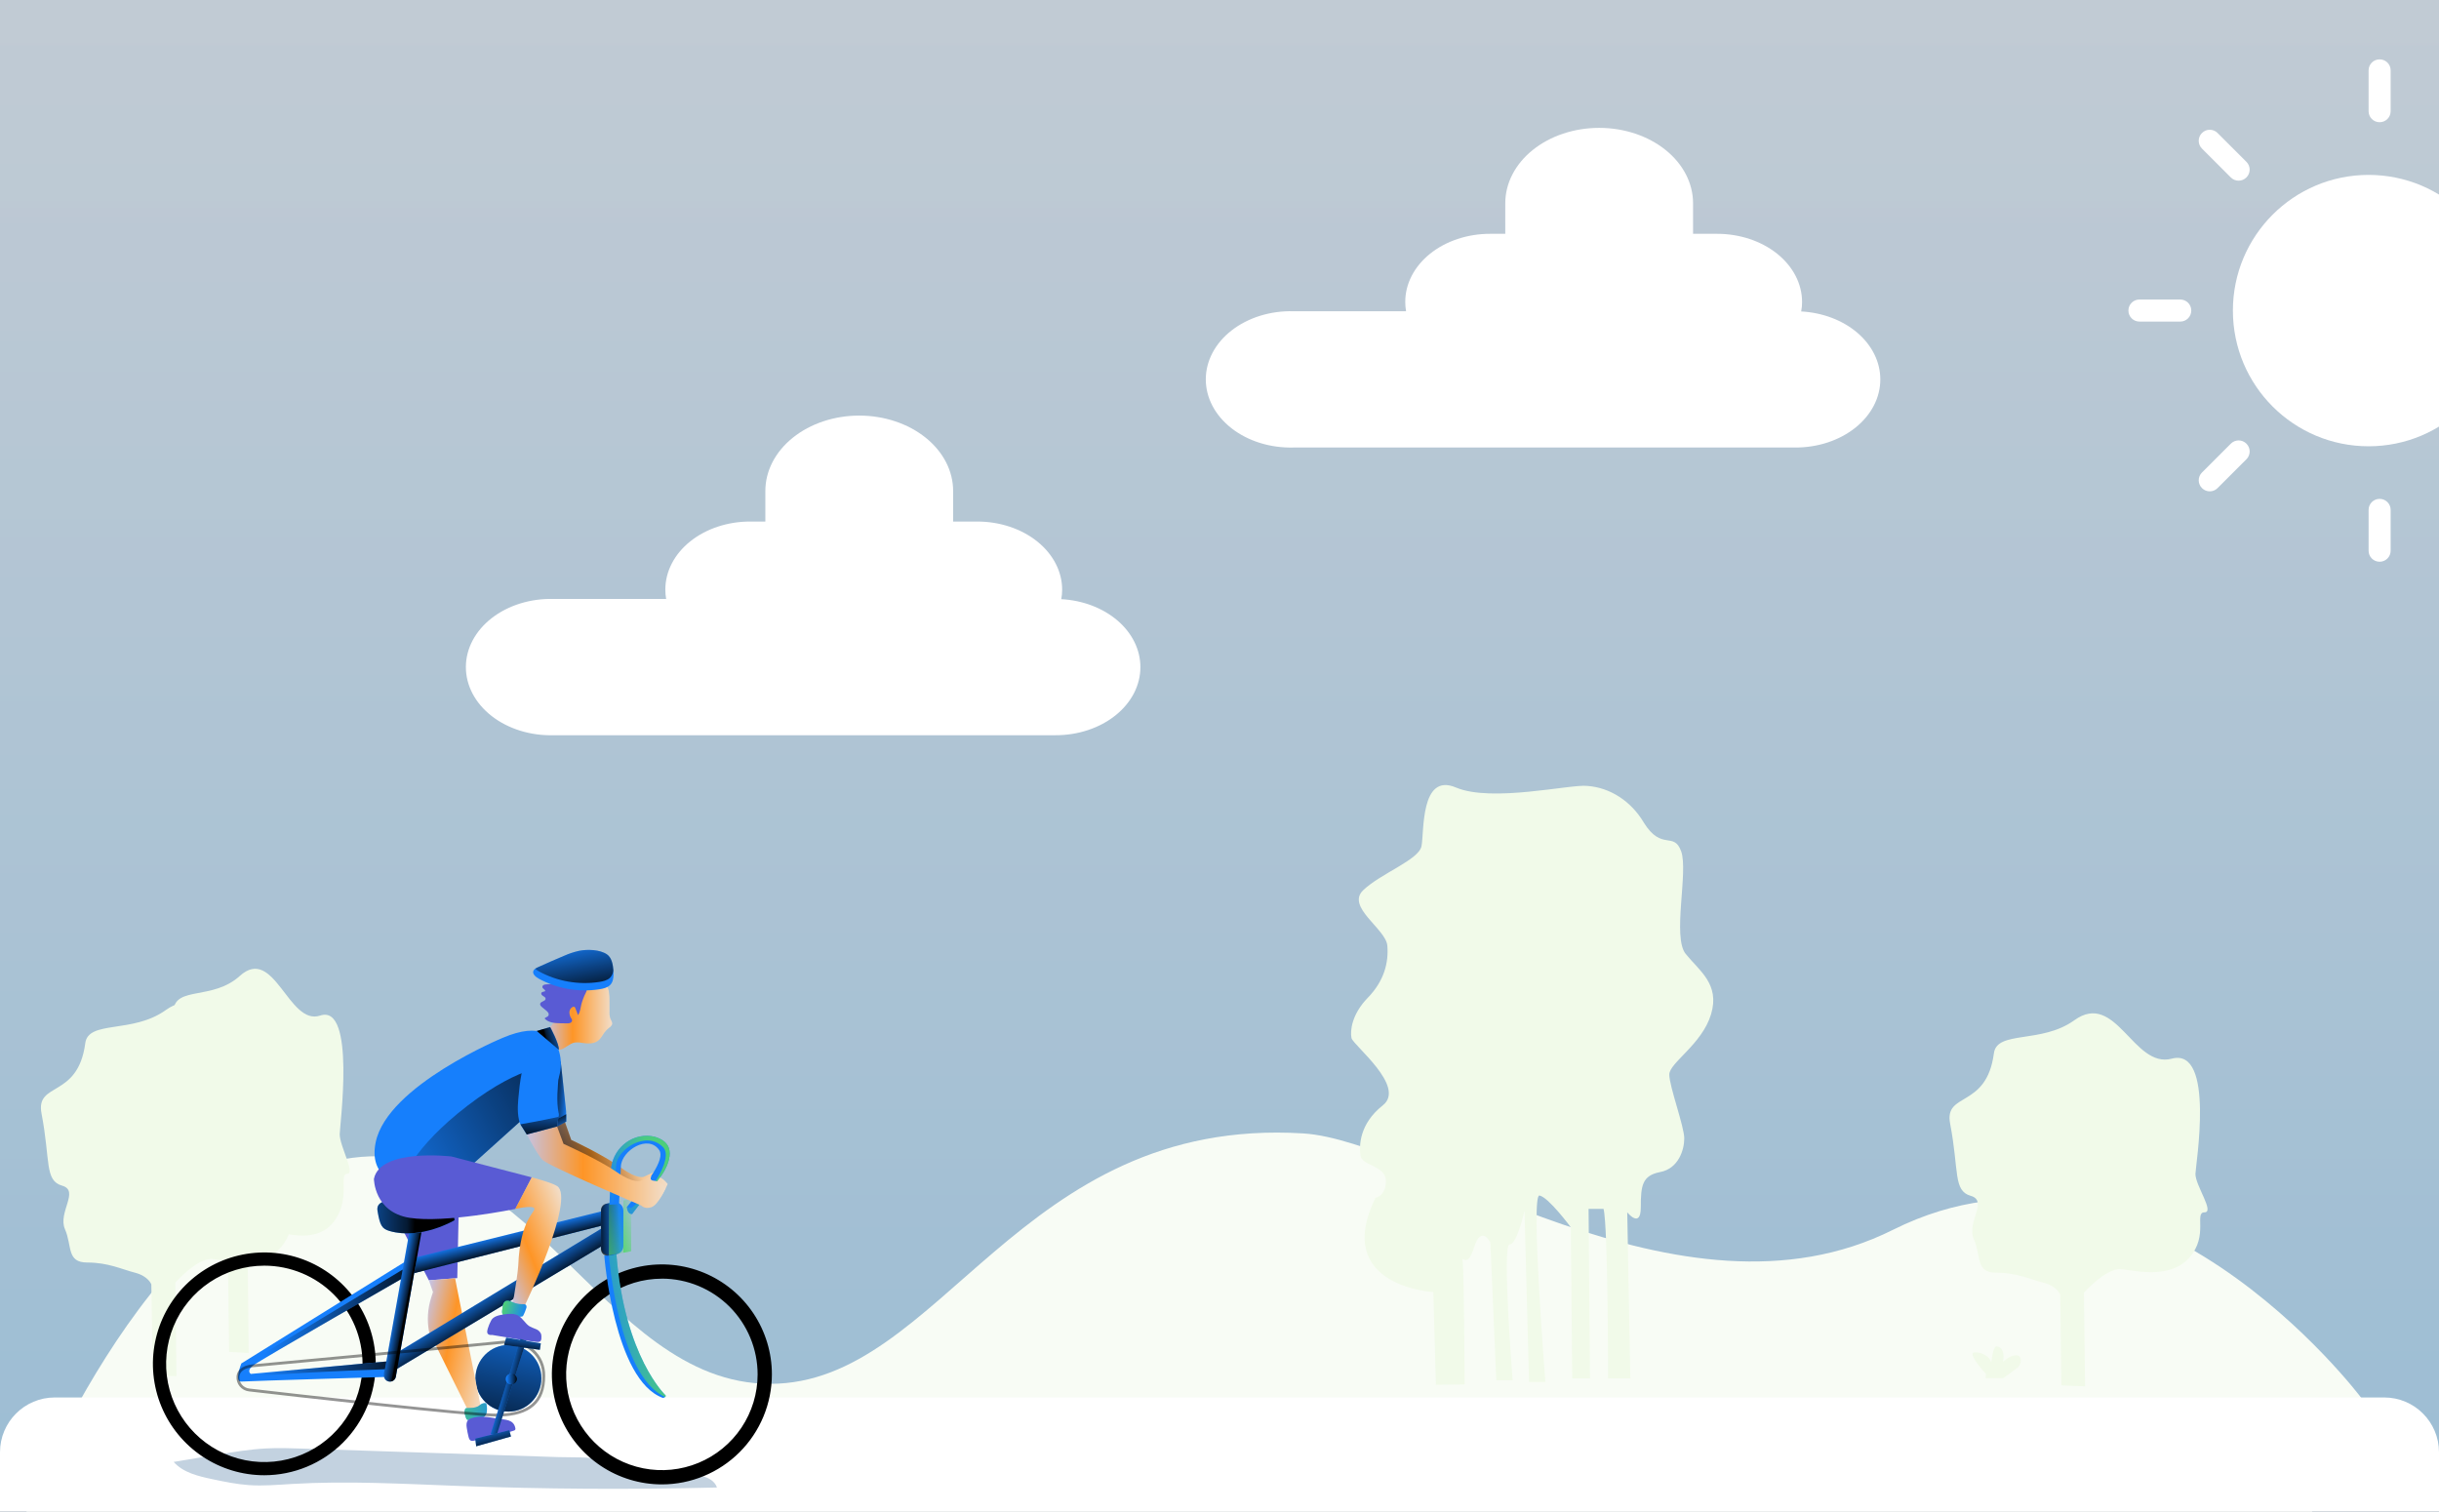 <svg width="534" height="331" viewBox="0 0 534 331" fill="none" xmlns="http://www.w3.org/2000/svg">
<rect x="0" y="0" width="534" height="331" fill="#333333" stroke="none"/>
<g clip-path="url(#clip0_506_70)">
<path d="M-5 0H534V321H-5V0Z" fill="url(#paint0_linear_506_70)" fill-opacity="0.54"/>
<path d="M0 0H534V331H0V0Z" fill="url(#paint1_linear_506_70)" fill-opacity="0.54"/>
<path d="M5 332.986L504.025 336L517 306.113C517 306.113 468.997 242.07 414.477 269.278C367.811 292.635 311.064 249.772 285.336 248.182C222.909 244.331 206.091 303.016 168.613 303.016C131.134 303.016 115.709 244.833 73.274 254.209C30.84 263.585 5 332.986 5 332.986Z" fill="#F8FCF5"/>
<path d="M0 318C0 311.373 5.373 306 12 306H522C528.627 306 534 311.373 534 318V331H0V318Z" fill="white"/>
<path d="M249.681 146.064C249.686 148.025 249.209 149.969 248.277 151.782C247.345 153.595 245.975 155.242 244.248 156.629C242.521 158.016 240.47 159.116 238.212 159.864C235.955 160.613 233.535 160.996 231.092 160.992H121.194C118.703 161.057 116.221 160.72 113.896 159.999C111.572 159.278 109.451 158.19 107.66 156.798C105.87 155.406 104.446 153.739 103.473 151.897C102.501 150.054 102 148.073 102 146.072C102 144.07 102.501 142.09 103.473 140.247C104.446 138.404 105.87 136.737 107.66 135.345C109.451 133.954 111.572 132.865 113.896 132.144C116.221 131.424 118.703 131.086 121.194 131.151H145.848C145.729 130.481 145.67 129.804 145.67 129.127C145.665 127.166 146.142 125.223 147.075 123.409C148.007 121.596 149.376 119.949 151.103 118.562C152.831 117.175 154.882 116.076 157.139 115.327C159.397 114.578 161.817 114.195 164.259 114.199H167.567V107.51C167.567 103.131 169.733 98.932 173.589 95.836C177.444 92.739 182.673 91 188.125 91C193.578 91 198.807 92.739 202.662 95.836C206.518 98.932 208.683 103.131 208.683 107.51V114.199H213.961C218.891 114.199 223.619 115.772 227.105 118.571C230.591 121.371 232.55 125.168 232.55 129.127C232.553 129.821 232.487 130.514 232.353 131.199C237.051 131.448 241.455 133.122 244.673 135.882C247.891 138.643 249.681 142.283 249.681 146.064Z" fill="white"/>
<path d="M518.586 97.72C534.995 97.72 548.297 84.418 548.297 68.009C548.297 51.6 534.995 38.298 518.586 38.298C502.177 38.298 488.875 51.6 488.875 68.009C488.875 84.418 502.177 97.72 518.586 97.72Z" fill="white"/>
<path d="M521.009 13H520.991C519.663 13 518.586 14.077 518.586 15.405V24.356C518.586 25.684 519.663 26.761 520.991 26.761H521.009C522.337 26.761 523.414 25.684 523.414 24.356V15.405C523.414 14.077 522.337 13 521.009 13Z" fill="white"/>
<path d="M521.009 109.239H520.991C519.663 109.239 518.586 110.315 518.586 111.644V120.595C518.586 121.923 519.663 123 520.991 123H521.009C522.337 123 523.414 121.923 523.414 120.595V111.644C523.414 110.315 522.337 109.239 521.009 109.239Z" fill="white"/>
<path d="M482.11 29.115L482.097 29.128C481.158 30.067 481.158 31.59 482.097 32.529L488.427 38.859C489.366 39.798 490.889 39.798 491.828 38.859L491.841 38.846C492.78 37.907 492.78 36.384 491.841 35.445L485.511 29.115C484.572 28.176 483.049 28.176 482.11 29.115Z" fill="white"/>
<path d="M466 67.991V68.009C466 69.337 467.077 70.414 468.405 70.414H477.356C478.685 70.414 479.761 69.337 479.761 68.009V67.991C479.761 66.663 478.685 65.586 477.356 65.586H468.405C467.077 65.586 466 66.663 466 67.991Z" fill="white"/>
<path d="M491.842 97.154L491.83 97.142C490.89 96.202 489.368 96.202 488.428 97.142L482.099 103.471C481.16 104.41 481.16 105.933 482.099 106.872L482.112 106.885C483.051 107.824 484.574 107.824 485.513 106.885L491.842 100.556C492.782 99.617 492.782 98.094 491.842 97.154Z" fill="white"/>
<path d="M411.681 83.064C411.686 85.025 411.209 86.969 410.277 88.782C409.345 90.595 407.975 92.242 406.248 93.629C404.521 95.016 402.47 96.115 400.212 96.864C397.955 97.613 395.535 97.996 393.092 97.992H283.194C280.703 98.057 278.221 97.719 275.896 96.999C273.572 96.278 271.451 95.19 269.66 93.798C267.87 92.406 266.446 90.739 265.473 88.897C264.501 87.054 264 85.073 264 83.072C264 81.07 264.501 79.09 265.473 77.247C266.446 75.404 267.87 73.737 269.66 72.346C271.451 70.954 273.572 69.865 275.896 69.144C278.221 68.424 280.703 68.086 283.194 68.151H307.848C307.729 67.481 307.67 66.804 307.67 66.127C307.665 64.166 308.142 62.222 309.075 60.41C310.007 58.596 311.376 56.949 313.103 55.562C314.831 54.175 316.882 53.075 319.139 52.327C321.397 51.578 323.817 51.195 326.259 51.199H329.567V44.51C329.567 40.131 331.733 35.932 335.589 32.836C339.444 29.739 344.673 28 350.125 28C355.578 28 360.807 29.739 364.662 32.836C368.518 35.932 370.683 40.131 370.683 44.51V51.199H375.961C380.891 51.199 385.619 52.772 389.105 55.571C392.591 58.371 394.55 62.168 394.55 66.127C394.553 66.821 394.487 67.514 394.353 68.199C399.051 68.448 403.455 70.122 406.673 72.882C409.891 75.643 411.681 79.283 411.681 83.064Z" fill="white"/>
<path d="M434.818 300.857C434.818 300.857 430.554 296.268 432.284 296.129C434.014 295.99 435.621 297.172 435.868 298.076C436.116 298.98 436.116 294.669 437.228 294.808C438.34 294.947 438.958 296.338 438.526 298.215C438.526 298.215 440.009 296.755 441.43 296.755C442.851 296.755 442.604 298.702 441.801 299.397C440.998 300.093 438.587 301.761 438.587 301.761H434.756L434.818 300.857ZM314.374 303.221L313.818 282.919C313.818 282.919 291.633 281.737 301.15 262.269C301.15 262.269 303.436 261.921 303.436 258.584C303.436 255.246 298.183 255.246 297.874 253.091C297.565 250.935 297.565 246.138 302.756 242.036C307.947 237.933 296.206 228.825 295.897 227.295C295.588 225.766 295.897 222.15 299.481 218.465C303.065 214.78 304.054 210.748 303.745 207.062C303.436 203.377 294.599 198.58 298.492 194.895C302.386 191.21 310.605 188.29 311.223 185.3C311.841 182.31 310.914 169.099 318.762 172.437C326.61 175.774 343.914 171.672 347.498 172.089C352.503 172.437 357.138 175.427 359.919 180.155C363.812 186.412 366.47 181.962 368.076 186.412C369.683 190.862 366.099 205.185 369.065 208.87C372.031 212.555 376.605 215.475 374.627 222.081C372.649 228.686 365.481 232.719 365.481 235.291C365.481 237.864 368.756 246.694 368.756 249.267C368.756 251.839 367.458 255.872 363.503 256.637C359.548 257.402 359.239 259.557 359.239 264.355C359.239 269.152 356.273 265.467 356.273 265.467L356.953 301.831H352.071C352.071 301.831 352.071 268.387 351.082 264.702H347.807L348.116 301.831H344.223L343.914 268.735C343.914 268.735 339.032 262.13 337.054 261.782C335.077 261.434 338.352 302.596 338.352 302.596H334.768L333.779 265.119C333.779 265.119 332.172 272.489 330.504 272.489C328.835 272.489 331.183 302.248 331.183 302.248H327.599L326.301 272.072C326.301 272.072 324.324 268.04 322.717 273.185C321.11 278.33 319.936 274.228 320.245 276.383C320.554 278.539 320.678 303.152 320.678 303.152L314.374 303.221ZM33.443 301.136L38.634 301.344L38.387 280.833C38.387 280.833 43.269 275.34 46.544 275.688C49.819 276.035 57.297 277.913 61.499 273.115C65.701 268.318 62.488 263.242 64.774 263.242C67.061 263.242 62.797 257.402 62.797 254.829C62.797 253.16 67.122 227.017 57.606 229.59C49.201 231.815 45.431 214.572 36.285 221.177C29.055 226.392 19.353 223.332 18.673 228.408C17.066 240.645 7.735 236.751 9.095 243.843C11.072 254.134 9.713 258.514 13.606 259.627C17.499 260.739 12.617 265.467 14.224 269.152C15.831 272.837 14.533 276.453 19.106 276.453C23.679 276.453 26.583 277.913 29.549 278.678C32.516 279.442 33.134 281.25 33.134 281.25L33.443 301.136ZM451.318 303.36L456.509 303.569L456.262 283.058C456.262 283.058 461.144 277.565 464.419 277.913C467.694 278.26 475.172 280.138 479.374 275.34C483.576 270.543 480.363 265.467 482.649 265.467C484.936 265.467 480.672 259.627 480.672 257.054C480.672 255.385 485.059 229.242 475.481 231.815C467.076 234.04 463.306 216.797 454.16 223.402C446.93 228.617 437.228 225.557 436.548 230.633C434.941 242.87 425.61 238.976 426.969 246.068C428.947 256.359 427.587 260.739 431.481 261.852C435.374 262.964 430.492 267.692 432.16 271.377C433.829 275.062 432.47 278.678 437.043 278.678C441.616 278.678 444.52 280.138 447.486 280.903C450.453 281.667 451.071 283.475 451.071 283.475L451.318 303.36Z" fill="#F1FAE9"/>
<path d="M50.159 296.023L54.441 296.254L54.237 275.138C54.237 275.138 58.265 269.469 60.967 269.874C63.67 270.279 69.839 272.13 73.306 267.213C76.772 262.295 74.121 257.031 76.008 257.031C77.894 257.031 74.376 251.014 74.376 248.353C74.376 246.618 77.945 219.717 70.094 222.378C63.16 224.692 60.05 206.874 52.504 213.7C46.539 219.08 38.534 215.899 37.974 221.163C36.648 233.775 28.949 229.783 30.071 237.072C31.703 247.659 30.581 252.171 33.793 253.328C37.005 254.485 32.977 259.345 34.303 263.163C35.628 266.981 34.558 270.684 38.33 270.684C42.103 270.684 44.499 272.188 46.947 272.94C49.394 273.692 49.904 275.601 49.904 275.601L50.159 296.023Z" fill="#F1FAE9"/>
<g clip-path="url(#clip1_506_70)">
<path d="M116.721 245.965C116.721 245.965 119.427 251.743 120.721 253.102C122.014 254.461 141.119 263.068 141.119 263.068C141.119 263.068 141.861 263.976 143.268 263.428C144.674 262.88 146.18 259.26 146.18 259.26C146.18 259.26 145.122 257.731 143.831 257.665C142.541 257.6 143.268 256.594 143.268 256.594L140.991 257.665C140.991 257.665 139.613 258.373 135.998 255.705C132.384 253.036 125.065 249.601 125.065 249.601L123.499 245.15L116.721 245.965Z" fill="url(#paint2_linear_506_70)"/>
<path d="M116.721 245.965C116.721 245.965 119.427 251.743 120.721 253.102C122.014 254.461 141.119 263.068 141.119 263.068C141.119 263.068 141.861 263.976 143.268 263.428C144.674 262.88 146.18 259.26 146.18 259.26C146.18 259.26 145.122 257.731 143.831 257.665C142.541 257.6 143.268 256.594 143.268 256.594L140.991 257.665C140.991 257.665 139.613 258.373 135.998 255.705C132.384 253.036 125.065 249.601 125.065 249.601L123.499 245.15L116.721 245.965Z" fill="url(#paint3_linear_506_70)"/>
<path d="M122.753 232.291L123.953 243.4V245.605H122.127L119.336 240.65L122.753 232.291Z" fill="#167FFC"/>
<path d="M122.753 232.291L123.953 243.4V245.605H122.127L119.336 240.65L122.753 232.291Z" fill="url(#paint4_linear_506_70)"/>
<path d="M66.466 317.203C63.688 317.109 60.907 317.018 58.132 317.168C54.668 317.359 51.241 317.926 47.815 318.493L38.024 320.115C40.12 322.48 43.436 323.247 46.531 323.899C49.152 324.453 51.805 325.001 54.477 325.189C57.609 325.411 60.784 325.126 63.932 324.938C76.028 324.221 88.158 324.916 100.263 325.367C119.159 326.075 138.063 326.191 156.976 325.715C156.528 324.362 155.135 323.523 153.735 323.247C152.335 322.971 150.894 323.184 149.472 323.285C144.185 323.661 139.412 322.398 134.567 320.435C130.539 318.803 126.49 319.201 122.171 319.057L86.78 317.879L66.466 317.203Z" fill="url(#paint5_linear_506_70)"/>
<path d="M111.315 309.094C115.301 309.094 118.531 305.828 118.531 301.8C118.531 297.772 115.301 294.506 111.315 294.506C107.33 294.506 104.099 297.772 104.099 301.8C104.099 305.828 107.33 309.094 111.315 309.094Z" fill="#167FFC"/>
<path d="M111.315 309.094C115.301 309.094 118.531 305.828 118.531 301.8C118.531 297.772 115.301 294.506 111.315 294.506C107.33 294.506 104.099 297.772 104.099 301.8C104.099 305.828 107.33 309.094 111.315 309.094Z" fill="url(#paint6_linear_506_70)"/>
<path d="M57.872 323.031C53.047 323.031 48.332 321.6 44.32 318.92C40.309 316.24 37.183 312.431 35.337 307.974C33.49 303.517 33.008 298.613 33.949 293.881C34.89 289.15 37.213 284.804 40.624 281.393C44.035 277.982 48.382 275.659 53.113 274.717C57.845 273.776 62.749 274.259 67.206 276.105C71.663 277.951 75.472 281.078 78.153 285.089C80.833 289.1 82.263 293.816 82.263 298.64C82.254 305.106 79.68 311.304 75.108 315.876C70.536 320.448 64.338 323.021 57.872 323.031ZM57.872 277.139C53.618 277.139 49.461 278.401 45.924 280.764C42.388 283.127 39.632 286.485 38.004 290.415C36.377 294.344 35.951 298.668 36.781 302.839C37.611 307.011 39.66 310.842 42.667 313.849C45.675 316.857 49.507 318.904 53.678 319.734C57.85 320.563 62.174 320.137 66.103 318.509C70.032 316.881 73.391 314.124 75.753 310.587C78.116 307.051 79.376 302.893 79.376 298.64C79.369 292.939 77.101 287.474 73.07 283.443C69.038 279.412 63.573 277.145 57.872 277.139ZM144.912 325.035C140.148 325.035 135.491 323.621 131.531 320.974C127.57 318.327 124.484 314.564 122.662 310.163C120.84 305.761 120.364 300.918 121.295 296.246C122.225 291.574 124.521 287.283 127.89 283.916C131.26 280.548 135.553 278.256 140.225 277.328C144.898 276.4 149.741 276.879 154.141 278.704C158.542 280.529 162.302 283.618 164.947 287.58C167.592 291.542 169.003 296.2 169 300.964C168.988 307.347 166.446 313.465 161.931 317.978C157.416 322.49 151.296 325.028 144.912 325.035ZM144.912 279.989C140.767 279.989 136.714 281.219 133.267 283.521C129.82 285.824 127.134 289.097 125.547 292.927C123.96 296.756 123.544 300.97 124.352 305.036C125.16 309.102 127.155 312.837 130.085 315.769C133.016 318.701 136.749 320.698 140.815 321.509C144.88 322.319 149.095 321.905 152.925 320.321C156.756 318.736 160.031 316.051 162.335 312.606C164.64 309.16 165.872 305.109 165.874 300.964C165.874 295.402 163.667 290.068 159.736 286.134C155.805 282.199 150.474 279.986 144.912 279.98V279.989Z" fill="black"/>
<path d="M145.642 305.896C145.499 306.011 145.326 306.082 145.144 306.1C134.423 302.26 132.303 274.957 132.303 274.957L134.937 274.396C134.937 274.465 134.937 274.537 134.956 274.606C136.741 297.202 145.739 305.564 145.739 305.564C145.75 305.624 145.748 305.684 145.731 305.742C145.714 305.8 145.683 305.853 145.642 305.896Z" fill="#167FFC"/>
<path d="M145.642 305.896C135.366 301.393 133.314 274.969 133.314 274.969L134.962 274.618C136.747 297.215 145.745 305.577 145.745 305.577C145.754 305.635 145.749 305.693 145.731 305.749C145.713 305.804 145.683 305.855 145.642 305.896Z" fill="url(#paint7_linear_506_70)"/>
<path d="M83.848 260.929L93.899 280.347L100.116 279.864L100.535 260.299C100.535 260.299 85.352 247.953 83.848 260.929Z" fill="#595BD4"/>
<path d="M100.003 281.784L99.646 279.905L93.899 280.35L94.794 282.915L94.394 284.167C93.626 286.571 93.471 289.127 93.939 291.606L102.321 308.518L105.327 308.32L100.003 281.784Z" fill="url(#paint8_linear_506_70)"/>
<path d="M89.617 269.827H92.276L86.67 301.443C86.618 301.746 86.46 302.021 86.224 302.218C85.988 302.416 85.69 302.524 85.383 302.523H85.361C85.17 302.523 84.981 302.481 84.808 302.4C84.634 302.319 84.481 302.201 84.358 302.055C84.235 301.908 84.146 301.737 84.096 301.552C84.046 301.367 84.038 301.174 84.07 300.986L89.617 269.827Z" fill="#167FFC"/>
<path d="M89.617 275.693L131.595 265.27V268.417L89.617 279.044V275.693ZM86.792 296.272L131.595 269.065V272.943L86.792 299.817V296.272Z" fill="#167FFC"/>
<path d="M86.792 296.272L131.595 269.065V272.943L86.792 299.817V296.272Z" fill="url(#paint9_linear_506_70)"/>
<path d="M136.481 265.075V272.83C136.481 273.256 136.332 273.669 136.059 273.997C135.786 274.324 135.406 274.545 134.987 274.621L133.734 274.85C133.472 274.898 133.202 274.888 132.943 274.82C132.685 274.753 132.445 274.629 132.24 274.458C132.035 274.287 131.87 274.073 131.757 273.831C131.644 273.589 131.585 273.326 131.586 273.059V265.301C131.586 264.875 131.736 264.462 132.009 264.135C132.282 263.808 132.66 263.586 133.08 263.51L133.308 263.469L134.326 263.284C134.589 263.235 134.86 263.244 135.119 263.311C135.378 263.379 135.619 263.502 135.825 263.673C136.03 263.844 136.196 264.059 136.309 264.301C136.423 264.543 136.481 264.808 136.481 265.075Z" fill="#167FFC"/>
<path d="M136.481 264.574V273.178C136.481 273.506 136.366 273.825 136.155 274.077C135.944 274.33 135.652 274.5 135.328 274.559L133.249 274.941C133.046 274.978 132.838 274.969 132.639 274.917C132.441 274.864 132.256 274.769 132.098 274.637C131.94 274.506 131.812 274.341 131.725 274.155C131.638 273.968 131.592 273.765 131.592 273.56V264.947C131.592 264.618 131.707 264.3 131.918 264.047C132.128 263.795 132.421 263.625 132.744 263.566L133.314 263.459L134.824 263.184C135.027 263.146 135.236 263.154 135.436 263.207C135.636 263.26 135.821 263.356 135.98 263.489C136.138 263.622 136.265 263.788 136.352 263.976C136.438 264.163 136.482 264.368 136.481 264.574Z" fill="url(#paint10_linear_506_70)"/>
<path d="M138.203 273.995L136.481 274.308V262.886L133.314 263.466V263.434L138.203 262.536" fill="url(#paint11_linear_506_70)"/>
<path d="M136.481 262.886V274.308L133.314 274.888V263.466L136.481 262.886Z" fill="url(#paint12_linear_506_70)"/>
<path d="M89.617 275.696L52.836 298.558C52.836 298.558 51.235 302.646 52.836 302.52C54.436 302.395 86.661 301.44 86.661 301.44L86.78 297.916L54.918 300.845C54.918 300.845 53.888 300.218 55.347 299.047C56.807 297.876 89.617 279.041 89.617 279.041V275.696Z" fill="#167FFC"/>
<path d="M92.276 269.827L91.312 275.282L90.685 278.781L86.667 301.449C86.614 301.752 86.456 302.027 86.221 302.225C85.985 302.422 85.687 302.53 85.38 302.53H85.358C85.064 302.529 84.778 302.43 84.548 302.247C84.317 302.065 84.154 301.81 84.086 301.524C84.042 301.35 84.035 301.169 84.067 300.992L84.578 298.129L87.785 280.102L88.44 276.432L89.614 269.833L92.276 269.827Z" fill="url(#paint13_linear_506_70)"/>
<path d="M131.592 265.273V268.417L90.689 278.771L91.312 275.276L131.592 265.273Z" fill="url(#paint14_linear_506_70)"/>
<path d="M131.595 272.943L86.792 299.817Z" fill="url(#paint15_linear_506_70)"/>
<path d="M54.928 300.848L84.581 298.123L84.071 300.986C84.039 301.17 84.234 299.651 84.277 299.821C76.598 300.052 54.458 301.073 53.002 301.8C51.545 302.527 53.941 298.64 53.941 298.64L88.167 277.991L87.791 280.096C80.87 284.077 56.606 298.042 55.36 299.05C53.897 300.228 54.928 300.848 54.928 300.848Z" fill="url(#paint16_linear_506_70)"/>
<path d="M138.88 262.272L137.254 264.283C137.254 264.283 137.289 265.924 138.413 265.83L144.896 257.277C144.896 257.277 148.592 252.131 145.169 249.761C144.398 249.231 143.512 248.893 142.585 248.774C138.003 248.163 133.934 251.774 133.747 256.391L133.433 263.798L135.525 263.676L135.942 255.401C136.055 251.956 141.924 248.267 144.342 251.859C145.717 253.882 141.436 259.31 138.88 262.272Z" fill="#167FFC"/>
<path d="M119.108 226.246C120.652 224.859 122.077 223.161 122.422 221.113C122.566 220.236 122.519 219.322 122.631 218.442C122.841 216.823 123.132 215.044 124.388 213.998C125.011 213.529 125.732 213.208 126.496 213.058C127.174 212.879 127.875 212.802 128.576 212.832C130.812 212.973 132.795 214.784 133.274 216.97C133.413 217.748 133.47 218.538 133.443 219.328V221.574C133.411 222.07 133.476 222.568 133.634 223.039C133.803 223.453 134.123 223.863 134.016 224.292C133.882 224.616 133.644 224.887 133.34 225.062C132.962 225.356 132.626 225.7 132.34 226.083C131.893 226.688 131.564 227.396 130.975 227.862C130.01 228.63 128.635 228.536 127.417 228.354C126.893 228.245 126.354 228.222 125.823 228.285C124.708 228.489 123.884 229.463 122.807 229.814C122.663 229.868 122.51 229.893 122.356 229.889C121.93 229.861 121.617 229.5 121.35 229.168C120.643 228.276 119.816 227.13 119.108 226.246Z" fill="url(#paint17_linear_506_70)"/>
<path d="M122.403 235.745C121.862 237.637 120.8 239.338 119.336 240.653L101.212 256.976C99.941 258.122 98.452 258.999 96.833 259.553C95.214 260.108 93.5 260.329 91.794 260.202C91.688 260.202 91.578 260.202 91.481 260.174C86.545 259.679 80.726 257.565 82.254 250.124C84.813 237.662 110.128 227.227 110.128 227.227C118.35 223.763 121.404 226.7 122.44 230.34C122.929 232.11 122.916 233.982 122.403 235.745Z" fill="#167FFC"/>
<path d="M120.833 233.494L120.561 236.447C120.035 238.304 120.833 239.303 119.349 240.641L101.224 256.964C99.954 258.11 98.464 258.986 96.846 259.541C95.227 260.095 93.513 260.316 91.806 260.19L88.029 258.517C88.029 258.517 90.181 251.427 102.396 242.084C114.61 232.742 120.833 233.494 120.833 233.494Z" fill="url(#paint18_linear_506_70)"/>
<path d="M102.183 308.342C102.103 308.338 102.024 308.355 101.954 308.393C101.897 308.437 101.855 308.497 101.832 308.565C101.569 309.191 101.807 309.93 102.064 310.569C102.094 310.665 102.146 310.752 102.217 310.823C102.292 310.879 102.381 310.914 102.474 310.926C103.132 311.026 103.758 310.613 104.425 310.554C104.766 310.57 105.107 310.562 105.446 310.528C105.729 310.442 105.982 310.28 106.177 310.059C106.373 309.837 106.504 309.567 106.555 309.276C106.653 308.697 106.641 308.105 106.52 307.531C106.518 307.442 106.483 307.357 106.42 307.293C106.368 307.261 106.307 307.244 106.245 307.246C105.942 307.229 105.641 307.299 105.377 307.45C105.152 307.578 104.961 307.763 104.751 307.898C103.996 308.346 103.022 308.327 102.183 308.342Z" fill="#167FFC"/>
<path d="M102.183 308.342C102.103 308.338 102.024 308.355 101.954 308.393C101.897 308.437 101.855 308.497 101.832 308.565C101.569 309.191 101.807 309.93 102.064 310.569C102.094 310.665 102.146 310.752 102.217 310.823C102.292 310.879 102.381 310.914 102.474 310.926C103.132 311.026 103.758 310.613 104.425 310.554C104.766 310.57 105.107 310.562 105.446 310.529C105.729 310.442 105.982 310.28 106.177 310.059C106.373 309.837 106.504 309.567 106.555 309.276C106.653 308.697 106.641 308.105 106.52 307.531C106.518 307.442 106.483 307.357 106.42 307.293C106.368 307.261 106.307 307.244 106.245 307.246C105.942 307.229 105.641 307.299 105.377 307.45C105.152 307.578 104.961 307.763 104.751 307.898C103.996 308.346 103.022 308.327 102.183 308.342Z" fill="url(#paint19_linear_506_70)"/>
<path d="M103.122 310.594C102.88 310.671 102.658 310.801 102.474 310.976C102.073 311.396 102.104 312.051 102.189 312.624C102.286 313.297 102.417 313.965 102.584 314.625C102.671 314.97 102.812 315.364 103.15 315.477C103.324 315.519 103.506 315.519 103.68 315.477C106.67 314.956 109.618 314.215 112.499 313.259C112.614 313.236 112.718 313.174 112.794 313.084C112.855 312.97 112.869 312.836 112.831 312.711C112.456 310.763 110.583 310.892 109.057 310.651C107.094 310.337 105.039 309.874 103.122 310.594Z" fill="#595BD4"/>
<path d="M87.92 263.093C87.92 263.093 82.113 261.931 82.658 265.157C83.203 268.383 83.629 269.047 85.27 269.542C92.192 271.549 99.499 267.199 99.499 267.199C99.499 267.199 100.091 262.889 87.92 263.093Z" fill="#167FFC"/>
<path d="M87.92 263.093C87.92 263.093 82.113 261.931 82.658 265.157C83.203 268.383 83.629 269.047 85.27 269.542C92.192 271.549 99.499 267.199 99.499 267.199C99.499 267.199 100.091 262.889 87.92 263.093Z" fill="url(#paint20_linear_506_70)"/>
<path d="M127.27 219.961C127.085 220.753 127.016 221.608 126.549 222.272L125.976 220.787C125.945 220.663 125.874 220.553 125.773 220.474C125.708 220.445 125.638 220.432 125.568 220.436C125.498 220.44 125.429 220.461 125.369 220.496C125.159 220.609 124.984 220.775 124.86 220.978C124.737 221.182 124.67 221.414 124.667 221.652C124.668 222.13 124.81 222.596 125.077 222.992C125.165 223.109 125.227 223.244 125.259 223.387C125.261 223.515 125.224 223.641 125.152 223.748C125.081 223.854 124.978 223.936 124.858 223.982C124.615 224.069 124.357 224.103 124.1 224.082L122.732 224.063C121.479 224.045 120.06 223.957 119.236 223.011C119.424 222.735 119.863 222.698 120.044 222.441C120.104 222.341 120.136 222.226 120.136 222.109C120.136 221.992 120.104 221.878 120.044 221.777C119.92 221.579 119.759 221.406 119.571 221.267L118.682 220.537C118.45 220.343 118.2 220.086 118.262 219.792C118.381 219.231 119.465 219.259 119.455 218.689C119.455 218.41 119.161 218.238 118.92 218.097C118.679 217.956 118.422 217.706 118.519 217.446C118.632 217.133 119.083 217.18 119.377 217.026C119.377 216.657 118.807 216.522 118.751 216.162C118.743 216.061 118.766 215.961 118.816 215.874C118.867 215.787 118.942 215.717 119.033 215.673C119.216 215.592 119.414 215.549 119.615 215.548L120.987 215.441C122.775 215.252 124.576 215.211 126.371 215.319C126.726 215.332 127.076 215.412 127.401 215.554C127.765 215.754 128.07 216.047 128.284 216.403C128.563 216.848 128.447 216.976 128.231 217.433C127.821 218.239 127.498 219.086 127.27 219.961Z" fill="#595BD4"/>
<path d="M138.203 264.499L137.264 264.283C137.264 264.283 137.298 265.924 138.423 265.83L144.906 257.277C144.906 257.277 148.602 252.131 145.178 249.761C144.408 249.231 143.522 248.893 142.594 248.774C138.012 248.163 133.944 251.774 133.756 256.391L133.443 263.798L134.326 263.275L134.89 255.238C135.003 251.793 141.414 247.409 145.147 251.167C147.784 253.794 141.448 262.463 138.203 264.499Z" fill="url(#paint21_linear_506_70)"/>
<path opacity="0.42" d="M108.973 310.187C102.446 310.187 62.548 305.602 54.524 304.672C53.734 304.587 53.008 304.2 52.498 303.591C51.987 302.983 51.733 302.201 51.786 301.408C51.883 300.337 52.594 299.003 55.444 298.737C55.946 298.69 105.465 294.092 110.288 293.572C112.838 293.3 115.184 293.989 116.89 295.511C117.686 296.243 118.318 297.135 118.744 298.129C119.17 299.123 119.381 300.196 119.362 301.277C119.39 307.124 116.067 310.046 109.198 310.184L108.973 310.187ZM55.492 299.36C53.547 299.542 52.507 300.25 52.397 301.465C52.358 302.095 52.564 302.717 52.972 303.199C53.381 303.68 53.961 303.985 54.59 304.049C62.711 304.988 103.504 309.686 109.192 309.558C115.735 309.42 118.77 306.789 118.741 301.28C118.759 300.286 118.565 299.299 118.173 298.386C117.78 297.472 117.198 296.652 116.465 295.981C114.899 294.575 112.722 293.939 110.348 294.196C105.521 294.716 56.002 299.313 55.498 299.36H55.492Z" fill="black"/>
<path d="M134.323 213.355C134.323 214.198 134.194 215.106 133.543 215.723C132.951 216.284 132.052 216.494 131.197 216.625C126.64 217.317 121.981 216.494 117.936 214.283C117.247 213.897 116.502 213.249 116.784 212.573C116.871 212.389 117.006 212.232 117.175 212.118C117.378 211.983 117.593 211.868 117.817 211.774C119.697 210.928 121.595 210.08 123.511 209.284C124.567 208.812 125.668 208.447 126.797 208.194C128.613 207.837 131.332 207.912 132.885 208.971C133.916 209.672 134.207 211.204 134.288 212.46C134.313 212.782 134.32 213.089 134.323 213.355Z" fill="#167FFC"/>
<path d="M134.288 212.46C134.243 213.081 133.979 213.666 133.543 214.11C132.951 214.674 132.052 214.884 131.197 215.015C126.639 215.706 121.981 214.882 117.936 212.67C117.661 212.518 117.406 212.332 117.175 212.118C117.378 211.983 117.593 211.868 117.817 211.774C119.697 210.928 121.594 210.08 123.511 209.284C124.567 208.812 125.668 208.447 126.797 208.194C128.613 207.837 131.332 207.912 132.885 208.971C133.916 209.672 134.207 211.204 134.288 212.46Z" fill="url(#paint22_linear_506_70)"/>
<path d="M119.365 228.323C118.593 228.253 117.824 228.476 117.21 228.949C115.75 229.989 114.989 231.752 114.532 233.484C114.089 235.367 113.784 237.279 113.621 239.206C113.405 241.201 113.188 243.24 113.621 245.204C113.755 245.83 114 246.51 114.56 246.835C115.224 247.227 116.064 246.983 116.793 246.732L121.425 245.128C121.777 245.054 122.085 244.846 122.287 244.549C122.39 244.271 122.397 243.967 122.309 243.685C121.792 241.179 122.13 237.931 122.334 235.391C122.49 233.259 122.938 228.811 119.365 228.323Z" fill="#167FFC"/>
<path d="M114.548 246.845C114.548 246.845 117.41 252.623 118.782 253.985C120.154 255.348 140.393 263.964 140.393 263.964C140.393 263.964 141.179 264.872 142.67 264.321C144.16 263.769 145.751 260.155 145.751 260.155C145.751 260.155 144.63 258.627 143.265 258.558C141.899 258.489 142.67 257.487 142.67 257.487L140.255 258.558C140.255 258.558 138.795 259.266 134.968 256.601C131.141 253.935 123.38 250.468 123.38 250.468L121.41 245.144L114.548 246.845Z" fill="url(#paint23_linear_506_70)"/>
<path d="M117.52 225.755L120.455 224.893C120.455 224.893 122.487 228.617 122.356 229.87L117.52 225.755Z" fill="#167FFC"/>
<path d="M117.52 225.755L120.455 224.893C120.455 224.893 122.487 228.617 122.356 229.87L117.52 225.755Z" fill="url(#paint24_linear_506_70)"/>
<path d="M122.274 244.558L121.961 246.666L115.334 248.414L113.927 246.184C113.927 246.184 118.738 245.363 122.274 244.558Z" fill="#167FFC"/>
<path d="M122.274 244.558L121.961 246.666L115.334 248.414L113.927 246.184C113.927 246.184 118.738 245.363 122.274 244.558Z" fill="url(#paint25_linear_506_70)"/>
<path d="M81.869 258.141C81.869 258.141 81.903 265.404 89.624 266.657C97.344 267.91 112.825 264.712 112.825 264.712L116.424 257.806L98.863 253.237C98.863 253.237 83.216 251.358 81.869 258.141Z" fill="#595BD4"/>
<path d="M116.424 257.806L112.825 264.712C112.825 264.712 116.583 263.841 116.978 264.59C117.373 265.339 113.868 266.883 113.464 277.149C113.42 278.283 112.728 282.808 112.524 283.926L111.898 285.949C111.898 285.949 114.591 286.234 114.717 286.194C114.842 286.153 126.051 262.416 121.986 259.72C120.818 258.934 116.424 257.806 116.424 257.806Z" fill="url(#paint26_linear_506_70)"/>
<path d="M110.088 286.031C110.088 285.822 110.134 285.617 110.224 285.428C110.314 285.24 110.445 285.075 110.608 284.944C110.745 284.87 110.896 284.825 111.052 284.811C111.207 284.797 111.364 284.815 111.513 284.863C111.809 284.957 112.098 285.074 112.377 285.21C113.001 285.471 113.675 285.592 114.35 285.567C114.645 285.567 114.977 285.542 115.171 285.774C115.233 285.889 115.268 286.017 115.271 286.147C115.275 286.278 115.248 286.407 115.193 286.526C115.033 287.041 114.828 287.542 114.582 288.023C114.552 288.097 114.504 288.163 114.441 288.214C114.374 288.253 114.299 288.276 114.222 288.283C113.091 288.453 111.939 288.426 110.817 288.204C109.53 287.948 110 286.999 110.088 286.031Z" fill="#167FFC"/>
<path d="M105.377 307.456C105.152 307.585 104.961 307.769 104.751 307.904Z" fill="url(#paint27_linear_506_70)"/>
<path d="M110.088 286.031C110.088 285.822 110.134 285.617 110.224 285.428C110.314 285.24 110.445 285.075 110.608 284.944C110.745 284.87 110.896 284.825 111.052 284.811C111.207 284.797 111.364 284.815 111.513 284.863C111.809 284.957 112.098 285.074 112.377 285.21C113.001 285.471 113.675 285.592 114.35 285.567C114.645 285.567 114.977 285.542 115.171 285.774C115.233 285.889 115.268 286.017 115.271 286.147C115.275 286.278 115.248 286.407 115.193 286.526C115.033 287.041 114.828 287.542 114.582 288.023C114.552 288.097 114.504 288.163 114.441 288.214C114.374 288.253 114.299 288.276 114.222 288.283C113.091 288.453 111.939 288.426 110.817 288.204C109.53 287.948 110 286.999 110.088 286.031Z" fill="url(#paint28_linear_506_70)"/>
<path d="M110.179 287.838C110.771 287.731 111.372 287.682 111.973 287.691C112.464 287.698 112.946 287.814 113.386 288.032C114.419 288.58 114.952 289.802 115.932 290.416C116.395 290.653 116.872 290.862 117.36 291.042C117.605 291.134 117.828 291.275 118.018 291.455C118.207 291.635 118.358 291.851 118.463 292.091C118.543 292.398 118.564 292.716 118.525 293.031C118.54 293.271 118.461 293.507 118.306 293.692C118.123 293.817 117.901 293.874 117.68 293.851C116.94 293.851 110.254 292.764 107.751 292.31C107.62 292.288 106.27 292.589 106.784 290.942C106.966 290.338 107.207 289.754 107.504 289.197C107.964 288.236 109.248 287.976 110.179 287.838Z" fill="#595BD4"/>
<path d="M108.7 314.396L107.426 314.002L113.934 293.187L115.205 293.579L108.7 314.396Z" fill="#167FFC"/>
<path d="M108.7 314.396L107.426 314.002L113.934 293.187L115.205 293.579L108.7 314.396Z" fill="url(#paint29_linear_506_70)"/>
<path d="M110.836 292.893L110.357 294.499L118.19 295.558L118.409 294.161L110.836 292.893ZM104.059 315.026L104.256 316.689L111.867 314.547L111.513 313.175L104.059 315.026Z" fill="#167FFC"/>
<path d="M110.836 292.893L110.357 294.499L118.19 295.558L118.409 294.161L110.836 292.893Z" fill="url(#paint30_linear_506_70)"/>
<path d="M104.059 315.026L104.256 316.689L111.867 314.547L111.513 313.175L104.059 315.026Z" fill="url(#paint31_linear_506_70)"/>
<path d="M111.854 303.093C112.479 303.093 112.985 302.587 112.985 301.963C112.985 301.338 112.479 300.832 111.854 300.832C111.23 300.832 110.724 301.338 110.724 301.963C110.724 302.587 111.23 303.093 111.854 303.093Z" fill="#167FFC"/>
<path d="M112.02 303.093C112.645 303.093 113.151 302.587 113.151 301.963C113.151 301.338 112.645 300.832 112.02 300.832C111.396 300.832 110.89 301.338 110.89 301.963C110.89 302.587 111.396 303.093 112.02 303.093Z" fill="url(#paint32_linear_506_70)"/>
<path d="M123.953 243.988L122.227 244.906L121.98 246.663L123.953 245.605V243.988Z" fill="#167FFC"/>
<path d="M123.953 243.988L122.227 244.906L121.98 246.663L123.953 245.605V243.988Z" fill="url(#paint33_linear_506_70)"/>
</g>
</g>
<defs>
<linearGradient id="paint0_linear_506_70" x1="264.5" y1="0" x2="264.5" y2="321" gradientUnits="userSpaceOnUse">
<stop stop-color="#E8F4FF"/>
<stop offset="0.823" stop-color="#C1E6FF"/>
<stop offset="1" stop-color="#B9E3FF"/>
</linearGradient>
<linearGradient id="paint1_linear_506_70" x1="267" y1="0" x2="267" y2="331" gradientUnits="userSpaceOnUse">
<stop stop-color="#E8F4FF"/>
<stop offset="0.823" stop-color="#C1E6FF"/>
<stop offset="1" stop-color="#B9E3FF"/>
</linearGradient>
<linearGradient id="paint2_linear_506_70" x1="116.721" y1="254.377" x2="146.18" y2="254.377" gradientUnits="userSpaceOnUse">
<stop stop-color="#C4C5EC"/>
<stop offset="0.42" stop-color="#FE9526"/>
<stop offset="1" stop-color="#F2DEC9"/>
</linearGradient>
<linearGradient id="paint3_linear_506_70" x1="136.24" y1="250.838" x2="121.66" y2="259.892" gradientUnits="userSpaceOnUse">
<stop stop-opacity="0"/>
<stop offset="0.88" stop-opacity="0.8"/>
<stop offset="0.97"/>
</linearGradient>
<linearGradient id="paint4_linear_506_70" x1="124.623" y1="239.125" x2="120.978" y2="238.83" gradientUnits="userSpaceOnUse">
<stop stop-opacity="0"/>
<stop offset="0.88" stop-opacity="0.8"/>
<stop offset="0.97"/>
</linearGradient>
<linearGradient id="paint5_linear_506_70" x1="97.287" y1="310.509" x2="97.807" y2="338.755" gradientUnits="userSpaceOnUse">
<stop stop-color="#C3D2E0"/>
<stop offset="0.88" stop-color="#C3D2E0"/>
<stop offset="0.97" stop-color="#C8D3E5"/>
</linearGradient>
<linearGradient id="paint6_linear_506_70" x1="115.158" y1="284.146" x2="107.752" y2="318.183" gradientUnits="userSpaceOnUse">
<stop stop-opacity="0"/>
<stop offset="0.88" stop-opacity="0.8"/>
<stop offset="0.97"/>
</linearGradient>
<linearGradient id="paint7_linear_506_70" x1="129.042" y1="291.646" x2="146.904" y2="289.432" gradientUnits="userSpaceOnUse">
<stop stop-color="#53D86A" stop-opacity="0"/>
<stop offset="0.84" stop-color="#53D86A" stop-opacity="0.84"/>
<stop offset="0.97" stop-color="#53D86A"/>
</linearGradient>
<linearGradient id="paint8_linear_506_70" x1="91.462" y1="292.263" x2="107.926" y2="295.636" gradientUnits="userSpaceOnUse">
<stop stop-color="#C4C5EC"/>
<stop offset="0.42" stop-color="#FE9526"/>
<stop offset="1" stop-color="#F2DEC9"/>
</linearGradient>
<linearGradient id="paint9_linear_506_70" x1="107.278" y1="281.339" x2="110.689" y2="286.867" gradientUnits="userSpaceOnUse">
<stop stop-opacity="0"/>
<stop offset="0.88" stop-opacity="0.8"/>
<stop offset="0.97"/>
</linearGradient>
<linearGradient id="paint10_linear_506_70" x1="135.673" y1="269.009" x2="130.843" y2="269.181" gradientUnits="userSpaceOnUse">
<stop stop-opacity="0"/>
<stop offset="0.88" stop-opacity="0.8"/>
<stop offset="0.97"/>
</linearGradient>
<linearGradient id="paint11_linear_506_70" x1="139.503" y1="267.788" x2="134.677" y2="268.981" gradientUnits="userSpaceOnUse">
<stop stop-color="#53D86A" stop-opacity="0"/>
<stop offset="0.84" stop-color="#53D86A" stop-opacity="0.84"/>
<stop offset="0.97" stop-color="#53D86A"/>
</linearGradient>
<linearGradient id="paint12_linear_506_70" x1="137.214" y1="268.317" x2="129.497" y2="270.224" gradientUnits="userSpaceOnUse">
<stop stop-color="#53D86A" stop-opacity="0"/>
<stop offset="0.84" stop-color="#53D86A" stop-opacity="0.84"/>
<stop offset="0.97" stop-color="#53D86A"/>
</linearGradient>
<linearGradient id="paint13_linear_506_70" x1="86.244" y1="285.693" x2="89.007" y2="286.222" gradientUnits="userSpaceOnUse">
<stop stop-opacity="0"/>
<stop offset="0.88" stop-opacity="0.8"/>
<stop offset="0.97"/>
</linearGradient>
<linearGradient id="paint14_linear_506_70" x1="110.617" y1="269.92" x2="111.613" y2="273.907" gradientUnits="userSpaceOnUse">
<stop stop-opacity="0"/>
<stop offset="0.88" stop-opacity="0.8"/>
<stop offset="0.97"/>
</linearGradient>
<linearGradient id="paint15_linear_506_70" x1="86.792" y1="286.379" x2="131.595" y2="286.379" gradientUnits="userSpaceOnUse">
<stop stop-opacity="0"/>
<stop offset="0.88" stop-opacity="0.8"/>
<stop offset="0.97"/>
</linearGradient>
<linearGradient id="paint16_linear_506_70" x1="58.946" y1="288.248" x2="90.197" y2="292.849" gradientUnits="userSpaceOnUse">
<stop stop-opacity="0"/>
<stop offset="0.88" stop-opacity="0.8"/>
<stop offset="0.97"/>
</linearGradient>
<linearGradient id="paint17_linear_506_70" x1="119.108" y1="221.345" x2="134.038" y2="221.345" gradientUnits="userSpaceOnUse">
<stop stop-color="#C4C5EC"/>
<stop offset="0.42" stop-color="#FE9526"/>
<stop offset="1" stop-color="#F2DEC9"/>
</linearGradient>
<linearGradient id="paint18_linear_506_70" x1="79.222" y1="260.656" x2="136.439" y2="231.535" gradientUnits="userSpaceOnUse">
<stop stop-opacity="0"/>
<stop offset="0.88" stop-opacity="0.8"/>
<stop offset="0.97"/>
</linearGradient>
<linearGradient id="paint19_linear_506_70" x1="110.858" y1="309.451" x2="97.278" y2="308.699" gradientUnits="userSpaceOnUse">
<stop stop-color="#53D86A" stop-opacity="0"/>
<stop offset="0.84" stop-color="#53D86A" stop-opacity="0.84"/>
<stop offset="0.97" stop-color="#53D86A"/>
</linearGradient>
<linearGradient id="paint20_linear_506_70" x1="72.736" y1="266.262" x2="91.431" y2="266.529" gradientUnits="userSpaceOnUse">
<stop stop-opacity="0"/>
<stop offset="0.88" stop-opacity="0.8"/>
<stop offset="0.97"/>
</linearGradient>
<linearGradient id="paint21_linear_506_70" x1="132.149" y1="260.077" x2="154.107" y2="251.436" gradientUnits="userSpaceOnUse">
<stop stop-color="#53D86A" stop-opacity="0"/>
<stop offset="0.52" stop-color="#53D86A" stop-opacity="0.84"/>
<stop offset="0.97" stop-color="#53D86A"/>
</linearGradient>
<linearGradient id="paint22_linear_506_70" x1="124.542" y1="205.61" x2="126.894" y2="218.426" gradientUnits="userSpaceOnUse">
<stop stop-opacity="0"/>
<stop offset="0.88" stop-opacity="0.8"/>
<stop offset="0.97"/>
</linearGradient>
<linearGradient id="paint23_linear_506_70" x1="114.548" y1="254.819" x2="145.748" y2="254.819" gradientUnits="userSpaceOnUse">
<stop stop-color="#C4C5EC"/>
<stop offset="0.42" stop-color="#FE9526"/>
<stop offset="1" stop-color="#F2DEC9"/>
</linearGradient>
<linearGradient id="paint24_linear_506_70" x1="123.975" y1="226.729" x2="119.39" y2="227.903" gradientUnits="userSpaceOnUse">
<stop stop-opacity="0"/>
<stop offset="0.88" stop-opacity="0.8"/>
<stop offset="0.97"/>
</linearGradient>
<linearGradient id="paint25_linear_506_70" x1="118.159" y1="240.81" x2="118.071" y2="249.1" gradientUnits="userSpaceOnUse">
<stop stop-opacity="0"/>
<stop offset="0.88" stop-opacity="0.8"/>
<stop offset="0.97"/>
</linearGradient>
<linearGradient id="paint26_linear_506_70" x1="107.664" y1="275.088" x2="125.575" y2="268.087" gradientUnits="userSpaceOnUse">
<stop stop-color="#C4C5EC"/>
<stop offset="0.42" stop-color="#FE9526"/>
<stop offset="1" stop-color="#F2DEC9"/>
</linearGradient>
<linearGradient id="paint27_linear_506_70" x1="104.735" y1="307.678" x2="105.377" y2="307.678" gradientUnits="userSpaceOnUse">
<stop stop-color="#53D86A" stop-opacity="0"/>
<stop offset="0.84" stop-color="#53D86A" stop-opacity="0.84"/>
<stop offset="0.97" stop-color="#53D86A"/>
</linearGradient>
<linearGradient id="paint28_linear_506_70" x1="115.306" y1="287.622" x2="109.662" y2="285.974" gradientUnits="userSpaceOnUse">
<stop stop-color="#53D86A" stop-opacity="0"/>
<stop offset="0.84" stop-color="#53D86A" stop-opacity="0.84"/>
<stop offset="0.97" stop-color="#53D86A"/>
</linearGradient>
<linearGradient id="paint29_linear_506_70" x1="109.565" y1="303.31" x2="113.091" y2="304.28" gradientUnits="userSpaceOnUse">
<stop stop-opacity="0"/>
<stop offset="0.88" stop-opacity="0.8"/>
<stop offset="0.97"/>
</linearGradient>
<linearGradient id="paint30_linear_506_70" x1="114.682" y1="291.834" x2="114.197" y2="295.893" gradientUnits="userSpaceOnUse">
<stop stop-opacity="0"/>
<stop offset="0.88" stop-opacity="0.8"/>
<stop offset="0.97"/>
</linearGradient>
<linearGradient id="paint31_linear_506_70" x1="107.191" y1="312.201" x2="108.381" y2="316.874" gradientUnits="userSpaceOnUse">
<stop stop-opacity="0"/>
<stop offset="0.88" stop-opacity="0.8"/>
<stop offset="0.97"/>
</linearGradient>
<linearGradient id="paint32_linear_506_70" x1="110.89" y1="301.963" x2="113.151" y2="301.963" gradientUnits="userSpaceOnUse">
<stop stop-opacity="0"/>
<stop offset="0.88" stop-opacity="0.8"/>
<stop offset="0.97"/>
</linearGradient>
<linearGradient id="paint33_linear_506_70" x1="124.006" y1="247.499" x2="122.331" y2="244.001" gradientUnits="userSpaceOnUse">
<stop stop-opacity="0"/>
<stop offset="0.88" stop-opacity="0.8"/>
<stop offset="0.97"/>
</linearGradient>
<clipPath id="clip0_506_70">
<rect width="534" height="331" fill="white"/>
</clipPath>
<clipPath id="clip1_506_70">
<rect width="149" height="118" fill="white" transform="translate(20 208)"/>
</clipPath>
</defs>
</svg>
